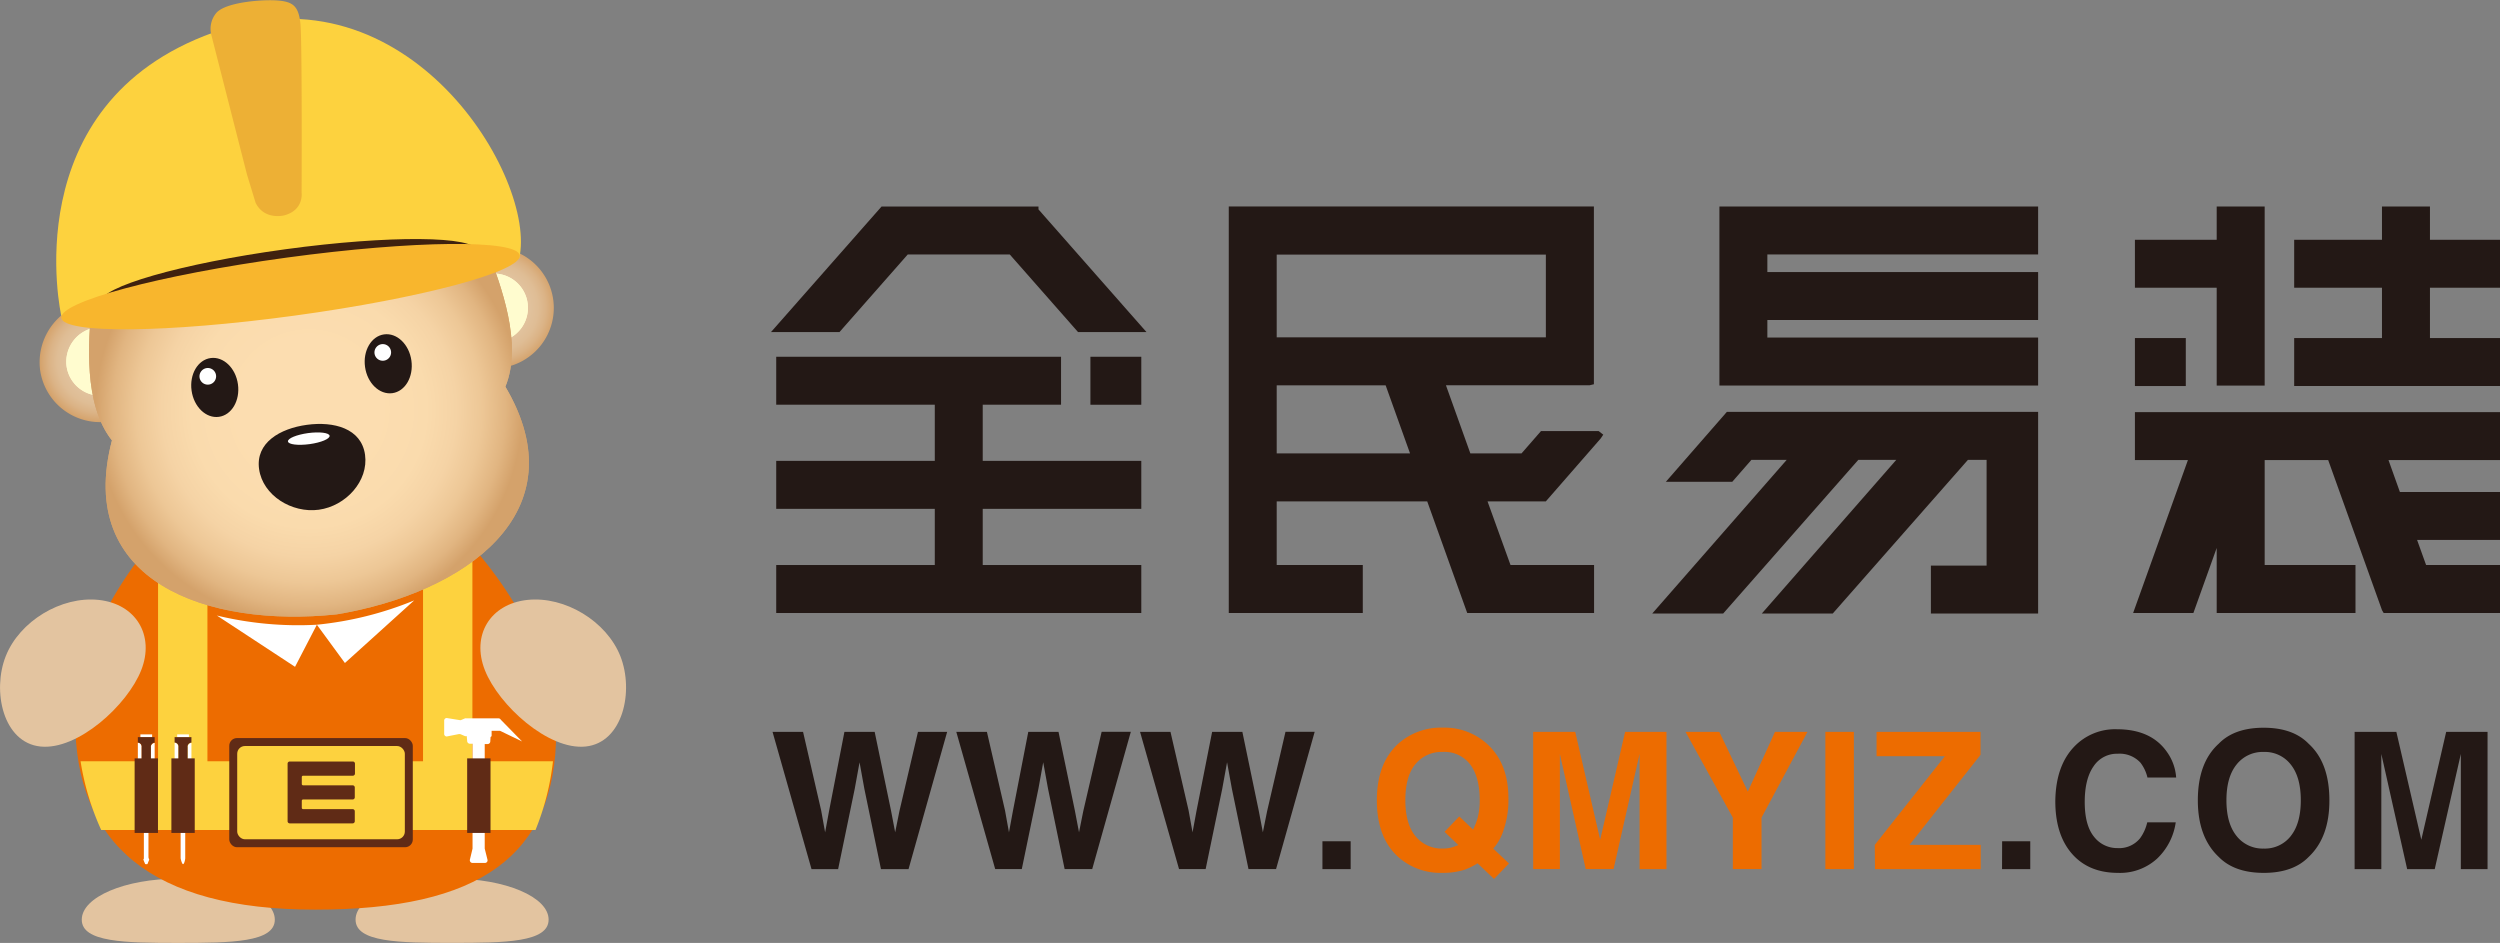 <svg id="图层_1" data-name="图层 1" xmlns="http://www.w3.org/2000/svg" xmlns:xlink="http://www.w3.org/1999/xlink" viewBox="0 0 543.92 205.15"><rect x="0" y="0" width="543.92" height="205.15" fill="#808080" stroke="none"/><defs><style>.cls-1,.cls-12{fill:#231815;}.cls-2{fill:#ed6c00;}.cls-12,.cls-13,.cls-16,.cls-3,.cls-4,.cls-5,.cls-6,.cls-8{fill-rule:evenodd;}.cls-3{fill:url(#radial-gradient);}.cls-4{fill:url(#radial-gradient-2);}.cls-5{fill:#fffccf;}.cls-17,.cls-6{fill:#e3c4a0;}.cls-7{fill:#fdd23e;}.cls-8{fill:url(#radial-gradient-3);}.cls-9{fill:#edb035;}.cls-10{fill:#3f210f;}.cls-11{fill:#f8b62d;}.cls-13,.cls-15{fill:#fff;}.cls-14,.cls-16{fill:#602b16;}</style><radialGradient id="radial-gradient" cx="176.28" cy="256.41" r="13.28" gradientUnits="userSpaceOnUse"><stop offset="0.32" stop-color="#e2c4a0"/><stop offset="0.57" stop-color="#e1c29d"/><stop offset="0.72" stop-color="#dfbd95"/><stop offset="0.85" stop-color="#dbb386"/><stop offset="0.97" stop-color="#d6a671"/><stop offset="1" stop-color="#d4a26b"/></radialGradient><radialGradient id="radial-gradient-2" cx="261.8" cy="244.73" r="13.28" xlink:href="#radial-gradient"/><radialGradient id="radial-gradient-3" cx="221.51" cy="266.93" r="46.44" gradientUnits="userSpaceOnUse"><stop offset="0.32" stop-color="#fcddb0"/><stop offset="0.55" stop-color="#fadbad"/><stop offset="0.69" stop-color="#f5d3a5"/><stop offset="0.81" stop-color="#edc796"/><stop offset="0.92" stop-color="#e1b581"/><stop offset="1" stop-color="#d4a26b"/></radialGradient></defs><title>logo 全民易装</title><polygon class="cls-1" points="374.09 83.88 374.09 44.93 443.43 44.93 443.43 55.36 384.52 55.36 384.52 59.19 443.43 59.19 443.43 69.62 384.52 69.62 384.52 73.44 443.43 73.44 443.43 83.88 374.09 83.88"/><polygon class="cls-1" points="518.61 133.37 518.25 132.76 506.54 100.1 492.72 100.1 492.72 122.93 512.48 122.93 512.48 133.37 482.28 133.37 482.28 119.22 477.21 133.37 464.1 133.37 476.02 100.1 464.49 100.1 464.49 89.66 543.92 89.66 543.92 100.1 519.66 100.1 522.14 107.04 543.92 107.04 543.92 117.47 525.88 117.47 527.84 122.93 543.92 122.93 543.92 133.37 518.61 133.37"/><polygon class="cls-1" points="499.14 83.98 499.14 73.55 518.24 73.55 518.24 62.6 499.14 62.6 499.14 52.17 518.24 52.17 518.24 44.93 528.68 44.93 528.68 52.17 543.92 52.17 543.92 62.6 528.68 62.6 528.68 73.55 543.92 73.55 543.92 83.98 499.14 83.98"/><polygon class="cls-1" points="482.28 83.89 482.28 62.6 464.49 62.6 464.49 52.17 482.28 52.17 482.28 44.93 492.72 44.93 492.72 83.89 482.28 83.89"/><rect class="cls-1" x="464.49" y="73.55" width="11.07" height="10.44"/><polygon class="cls-1" points="234.54 72.24 219.69 55.36 197.5 55.36 182.65 72.24 167.75 72.24 191.8 44.93 225.94 44.93 225.94 45.56 249.43 72.24 234.54 72.24"/><polygon class="cls-1" points="168.88 133.37 168.88 122.93 203.38 122.93 203.38 110.71 168.88 110.71 168.88 100.27 203.38 100.27 203.38 88.05 168.88 88.05 168.88 77.62 230.85 77.62 230.85 88.05 213.81 88.05 213.81 100.27 248.31 100.27 248.31 110.71 213.81 110.71 213.81 122.93 248.31 122.93 248.31 133.37 168.88 133.37"/><rect class="cls-1" x="237.24" y="77.62" width="11.07" height="10.44"/><polygon class="cls-1" points="420.1 133.49 420.1 123.06 432.22 123.06 432.22 100.05 428.16 100.05 398.74 133.49 383.31 133.49 412.57 100.05 404.31 100.05 374.9 133.49 359.47 133.49 388.73 100.05 381.05 100.05 376.88 104.83 362.43 104.83 375.71 89.61 443.43 89.61 443.43 133.49 420.1 133.49"/><path class="cls-1" d="M473.5,311.14l-8.7-24.28H432.05V300.7h18.73v10.44H421.62V222.69h79.44v38.68l-.92.22H468.87l5.31,14.82h11.14l4.23-4.85h12.55l1,.78-.56.83-11.94,13.69H477.92l5,13.84h18.18v10.44Zm-12.44-34.72-5.31-14.82h-23.7v14.82Zm29.55-25.26v-18H432.05v18Z" transform="translate(-154.28 -177.77)"/><path class="cls-1" d="M329,337l3.94,17.1.86,4.76.86-4.66L338,337h6.58l3.55,17.09.91,4.76.92-4.58L354,337h6.35l-8.4,29.86h-6l-3.61-17.46-1.05-5.77-1.05,5.77-3.61,17.46h-5.79L322.36,337Z" transform="translate(-154.28 -177.77)"/><path class="cls-1" d="M369,337l3.94,17.1.86,4.76.86-4.66L378,337h6.58l3.55,17.09.91,4.76.92-4.58,4-17.28h6.35l-8.4,29.86h-6l-3.61-17.46-1.05-5.77-1.05,5.77-3.61,17.46h-5.79L362.34,337Z" transform="translate(-154.28 -177.77)"/><path class="cls-1" d="M408.94,337l3.94,17.1.86,4.76.86-4.66L418,337h6.58l3.55,17.09.91,4.76.92-4.58,4-17.28h6.35l-8.4,29.86h-6l-3.61-17.46-1.05-5.77-1.05,5.77-3.61,17.46h-5.79L402.32,337Z" transform="translate(-154.28 -177.77)"/><path class="cls-1" d="M442,360.8h6.14v6.06H442Z" transform="translate(-154.28 -177.77)"/><path class="cls-2" d="M481.48,358.13a11.12,11.12,0,0,1-2.32,4.27l3.43,3.23L479.34,369l-3.59-3.4a15,15,0,0,1-2.84,1.4,15.23,15.23,0,0,1-4.8.67,13.75,13.75,0,0,1-9.65-3.48q-4.62-4.19-4.62-12.31t4.74-12.38a14,14,0,0,1,9.62-3.42,13.8,13.8,0,0,1,9.72,3.63q4.54,4.19,4.54,11.73A19.85,19.85,0,0,1,481.48,358.13Zm-11.32,4a10.27,10.27,0,0,0,1.4-.51l-3-2.87,3.21-3.35,3,2.86a14.1,14.1,0,0,0,1-2.55,14.69,14.69,0,0,0,.45-3.83q0-5-2.06-7.77a7,7,0,0,0-6-2.74,7.32,7.32,0,0,0-5.91,2.63q-2.21,2.63-2.21,7.88,0,6.14,3.16,8.79a7.37,7.37,0,0,0,4.9,1.72A8,8,0,0,0,470.17,362.14Z" transform="translate(-154.28 -177.77)"/><path class="cls-2" d="M507.85,337h9v29.86H511V346.66q0-.87,0-2.44t0-2.42l-5.66,25.05h-6.06l-5.62-25.05q0,.85,0,2.42t0,2.44v20.19h-5.81V337H497l5.43,23.47Z" transform="translate(-154.28 -177.77)"/><path class="cls-2" d="M540.46,337h7.07l-10,18.66v11.19h-6.24V355.66L521,337h7.35l6.2,13Z" transform="translate(-154.28 -177.77)"/><path class="cls-2" d="M557.62,366.86h-6.2V337h6.2Z" transform="translate(-154.28 -177.77)"/><path class="cls-2" d="M562.17,361.59l15.26-19.3H562.56V337h22.62v5l-15.46,19.59h15.5v5.27h-23Z" transform="translate(-154.28 -177.77)"/><path class="cls-1" d="M589.88,360.8H596v6.06h-6.14Z" transform="translate(-154.28 -177.77)"/><path class="cls-1" d="M605.66,340.12a12.29,12.29,0,0,1,9.18-3.69q7.45,0,10.9,4.94a10.77,10.77,0,0,1,2,5.57h-6.24a8.5,8.5,0,0,0-1.53-3.24,6.15,6.15,0,0,0-4.94-1.94,6.09,6.09,0,0,0-5.26,2.74q-1.92,2.74-1.92,7.77t2,7.52a6.36,6.36,0,0,0,5.16,2.5,5.85,5.85,0,0,0,4.89-2.15,9.43,9.43,0,0,0,1.55-3.46h6.2a13.45,13.45,0,0,1-4.1,7.94,11.93,11.93,0,0,1-8.45,3.06q-6.37,0-10-4.13t-3.65-11.38Q601.51,344.35,605.66,340.12Z" transform="translate(-154.28 -177.77)"/><path class="cls-1" d="M656.58,364.2q-3.38,3.48-9.78,3.48T637,364.2q-4.54-4.27-4.54-12.31,0-8.2,4.54-12.31,3.38-3.48,9.78-3.48t9.78,3.48q4.52,4.11,4.52,12.31Q661.1,359.93,656.58,364.2Zm-3.9-4.54q2.18-2.73,2.18-7.78t-2.18-7.77a7.12,7.12,0,0,0-5.88-2.74,7.21,7.21,0,0,0-5.91,2.73q-2.21,2.73-2.21,7.78t2.21,7.78a7.21,7.21,0,0,0,5.91,2.73A7.13,7.13,0,0,0,652.68,359.67Z" transform="translate(-154.28 -177.77)"/><path class="cls-1" d="M686.49,337h9v29.86h-5.81V346.66q0-.87,0-2.44t0-2.42L684,366.86H678l-5.62-25.05q0,.85,0,2.42t0,2.44v20.19h-5.81V337h9.08l5.43,23.47Z" transform="translate(-154.28 -177.77)"/><path class="cls-3" d="M174.45,243.37A13.17,13.17,0,1,1,163,258.23,13.34,13.34,0,0,1,174.45,243.37Z" transform="translate(-154.28 -177.77)"/><path class="cls-4" d="M260,231.69a13.17,13.17,0,1,1-11.45,14.85A13.34,13.34,0,0,1,260,231.69Z" transform="translate(-154.28 -177.77)"/><path class="cls-5" d="M260.77,237.34a7.46,7.46,0,1,1-6.48,8.41A7.56,7.56,0,0,1,260.77,237.34Z" transform="translate(-154.28 -177.77)"/><path class="cls-5" d="M260.77,237.34a7.46,7.46,0,1,1-6.48,8.41A7.56,7.56,0,0,1,260.77,237.34Z" transform="translate(-154.28 -177.77)"/><path class="cls-5" d="M175.24,249a7.46,7.46,0,1,1-6.48,8.41A7.56,7.56,0,0,1,175.24,249Z" transform="translate(-154.28 -177.77)"/><path class="cls-5" d="M175.24,249a7.46,7.46,0,1,1-6.48,8.41A7.56,7.56,0,0,1,175.24,249Z" transform="translate(-154.28 -177.77)"/><path class="cls-6" d="M214.07,377.86c0-4.93-9.39-8.92-21-8.92s-21,4-21,8.92,9.39,5.06,21,5.06S214.07,382.78,214.07,377.86Z" transform="translate(-154.28 -177.77)"/><path class="cls-6" d="M252.64,368.93c-11.59,0-21,4-21,8.92s9.39,5.06,21,5.06,21-.13,21-5.06S264.23,368.93,252.64,368.93Z" transform="translate(-154.28 -177.77)"/><path class="cls-2" d="M170.63,334.3c0-14.56,9.53-32.11,22.83-45.23,11.42-11.26,12.91-15.51,29.4-15.51,16.21,0,17.65,6.7,29,17.65,13.64,13.17,23.42,31,23.42,45.81,0,27.06-16.72,38.66-52.41,38.66S170.63,361.36,170.63,334.3Z" transform="translate(-154.28 -177.77)"/><rect class="cls-7" x="34.39" y="116.26" width="10.74" height="57.62"/><rect class="cls-7" x="92.04" y="116.26" width="10.74" height="57.62"/><path class="cls-8" d="M182.78,231.34l-8.62,12.9c-.58,7.82-1.82,21.39,4.48,29.35-8.08,30.76,20.86,40.82,48.92,37.84,27.82-4.65,52.91-22.09,36.67-49.53,3.87-9.35-1.05-22.07-3.76-29.45l-11.84-10.11c-9.19-2.71-32.27,9.12-32.27,9.12S190.88,226.27,182.78,231.34Z" transform="translate(-154.28 -177.77)"/><path class="cls-8" d="M182.78,231.34l-8.62,12.9c-.58,7.82-1.82,21.39,4.48,29.35-8.08,30.76,20.86,40.82,48.92,37.84,27.82-4.65,52.91-22.09,36.67-49.53,3.87-9.35-1.05-22.07-3.76-29.45l-11.84-10.11c-9.19-2.71-32.27,9.12-32.27,9.12S190.88,226.27,182.78,231.34Z" transform="translate(-154.28 -177.77)"/><path class="cls-7" d="M167.61,246.46s-10.43-46,33.08-61.61c42.44-15.27,70.56,31.91,66.55,49.14C267.23,234,184.85,246.68,167.61,246.46Z" transform="translate(-154.28 -177.77)"/><path class="cls-9" d="M208,215.68l-7.68-30.07a5.41,5.41,0,0,1,1-5c2-2.39,10.14-3,13.4-2.73s4.52,1.18,4.92,5,.26,36.8.26,36.8.55,3.77-3.75,4.94c0,0-4.31,1.17-6.26-2.73Z" transform="translate(-154.28 -177.77)"/><path class="cls-10" d="M258.16,232.35c.46,3.28-17.5,8.45-40.12,11.54s-41.33,2.93-41.79-.35,17.5-8.45,40.12-11.54S257.7,229.06,258.16,232.35Z" transform="translate(-154.28 -177.77)"/><path class="cls-11" d="M267.36,233.32c.49,3.49-21.43,9.36-49,13.12s-50.24,4-50.73.5,21.43-9.36,49-13.12S266.87,229.83,267.36,233.32Z" transform="translate(-154.28 -177.77)"/><path class="cls-12" d="M200.11,255.67c2.79-.38,5.45,2.17,5.94,5.71s-1.36,6.7-4.15,7.08-5.45-2.17-5.94-5.71S197.32,256.05,200.11,255.67Z" transform="translate(-154.28 -177.77)"/><path class="cls-12" d="M237.85,250.52c2.79-.38,5.45,2.17,5.94,5.71s-1.36,6.7-4.15,7.08-5.45-2.17-5.94-5.71S235.07,250.9,237.85,250.52Z" transform="translate(-154.28 -177.77)"/><path class="cls-12" d="M233.7,276.7c-.81-5.75-6.81-7.3-12.66-6.5s-11.2,3.9-10.39,9.64,7.14,9.63,13,8.83S234.5,282.44,233.7,276.7Z" transform="translate(-154.28 -177.77)"/><path class="cls-13" d="M221.29,272c2.5-.34,4.61-.08,4.7.58s-1.86,1.48-4.36,1.82-4.61.08-4.7-.58S218.79,272.35,221.29,272Z" transform="translate(-154.28 -177.77)"/><path class="cls-13" d="M237.33,252.65a1.81,1.81,0,1,1-1.57,2A1.83,1.83,0,0,1,237.33,252.65Z" transform="translate(-154.28 -177.77)"/><path class="cls-13" d="M199.26,257.85a1.81,1.81,0,1,1-1.57,2A1.83,1.83,0,0,1,199.26,257.85Z" transform="translate(-154.28 -177.77)"/><path class="cls-7" d="M270.79,358.35H176.3a57.4,57.4,0,0,1-4.49-14.95H274.59A56.59,56.59,0,0,1,270.79,358.35Z" transform="translate(-154.28 -177.77)"/><rect class="cls-14" x="49.88" y="160.58" width="39.93" height="23.75" rx="1.68" ry="1.68"/><path class="cls-15" d="M263.25,334.37a.6.6,0,0,0-.56-.31h-7a.55.55,0,0,0-.23,0l-.9.38a.54.54,0,0,1-.27,0l-2.8-.45a.55.55,0,0,0-.57.58v2.85a.55.55,0,0,0,.58.58l2.62-.52a.89.89,0,0,1,.48.08l.85.37a.65.65,0,0,0,.29,0h.09l.09,1.06a.61.61,0,0,0,.53.59h.64V362.4l-.57,2.37a.59.59,0,0,0,.54.75h2.75a.57.57,0,0,0,.52-.75l-.59-2.37V339.65h.68a.58.58,0,0,0,.53-.55l.06-1a.3.3,0,0,0,.23-.33v-1h1.83l4.8,2.32Z" transform="translate(-154.28 -177.77)"/><rect class="cls-7" x="51.61" y="162.31" width="36.47" height="20.29" rx="1.68" ry="1.68"/><rect class="cls-15" x="38.55" y="159.78" width="2.55" height="0.64"/><rect class="cls-15" x="38.55" y="173.03" width="2.55" height="0.64"/><path class="cls-13" d="M194.58,364.5a.48.48,0,1,0-1,0h0V351.43h1V364.5Zm-.48,1.28c.28,0,.48-1.05.48-1.28a.48.48,0,1,0-1,0h0C193.63,364.81,193.88,365.78,194.11,365.78Z" transform="translate(-154.28 -177.77)"/><path class="cls-13" d="M192.27,339.36v10a.88.88,0,0,0,.83-1v-8.08A.88.88,0,0,0,192.27,339.36Z" transform="translate(-154.28 -177.77)"/><path class="cls-13" d="M195.1,340.33v8.08a.88.88,0,0,0,.83,1v-10A.88.88,0,0,0,195.1,340.33Z" transform="translate(-154.28 -177.77)"/><path class="cls-16" d="M195.1,348.42v-8.08a.88.88,0,0,1,.83-1v-1.19h-3.66v1.17a.88.88,0,0,1,.83,1v8.08a.88.88,0,0,1-.83,1v1.44h3.66v-1.42A.88.88,0,0,1,195.1,348.42Z" transform="translate(-154.28 -177.77)"/><rect class="cls-14" x="37.29" y="165" width="5.08" height="16.22"/><path class="cls-13" d="M223.22,313.69l6.1,8.33,15.07-13.62h0A75,75,0,0,1,223.22,313.69Zm0,0-4.75,9.16-17-11.16h0A75,75,0,0,0,223.22,313.69Z" transform="translate(-154.28 -177.77)"/><rect class="cls-15" x="30.55" y="159.78" width="2.55" height="0.64"/><rect class="cls-15" x="30.55" y="173.03" width="2.55" height="0.64"/><path class="cls-13" d="M186.58,364.5a.48.48,0,1,0-1,0h0V351.43h1V364.5Zm-.48,1.28c.28,0,.48-1.05.48-1.28a.48.48,0,1,0-1,0h0C185.63,364.81,185.88,365.78,186.11,365.78Z" transform="translate(-154.28 -177.77)"/><path class="cls-13" d="M184.27,339.36v10a.88.88,0,0,0,.83-1v-8.08A.88.88,0,0,0,184.27,339.36Z" transform="translate(-154.28 -177.77)"/><path class="cls-13" d="M187.1,340.33v8.08a.88.88,0,0,0,.83,1v-10A.88.88,0,0,0,187.1,340.33Z" transform="translate(-154.28 -177.77)"/><path class="cls-16" d="M187.1,348.42v-8.08a.88.88,0,0,1,.83-1v-1.19h-3.66v1.17a.88.88,0,0,1,.83,1v8.08a.88.88,0,0,1-.83,1v1.44h3.66v-1.42A.88.88,0,0,1,187.1,348.42Z" transform="translate(-154.28 -177.77)"/><polygon class="cls-13" points="31.59 188.01 32.07 188.01 32.48 187 32.12 186.45 31.54 186.45 31.18 187 31.59 188.01"/><rect class="cls-14" x="29.29" y="165" width="5.08" height="16.22"/><rect class="cls-14" x="101.64" y="165" width="5.08" height="16.22"/><path class="cls-17" d="M185,323.59c-3,7.61-13.78,17.44-21.91,16.6s-10.57-12.05-7.56-19.66,12.05-13.09,20.19-12.24S188,316,185,323.59Z" transform="translate(-154.28 -177.77)"/><path class="cls-17" d="M259.78,323.59c3,7.61,13.78,17.44,21.91,16.6s10.57-12.05,7.56-19.66-12.05-13.09-20.19-12.24S256.77,316,259.78,323.59Z" transform="translate(-154.28 -177.77)"/><path class="cls-16" d="M231.51,346.08v-2.16a.47.47,0,0,0-.47-.47H217.32a.47.47,0,0,0-.47.47v12.52a.47.47,0,0,0,.47.47H231a.47.47,0,0,0,.47-.47v-2.16a.47.47,0,0,0-.47-.47H220.23a.29.29,0,0,1-.29-.29V352a.29.29,0,0,1,.29-.29H231a.47.47,0,0,0,.47-.47V349.1a.47.47,0,0,0-.47-.47H220.23a.29.29,0,0,1-.29-.29v-1.51a.29.29,0,0,1,.29-.29H231A.47.47,0,0,0,231.51,346.08Z" transform="translate(-154.28 -177.77)"/></svg>